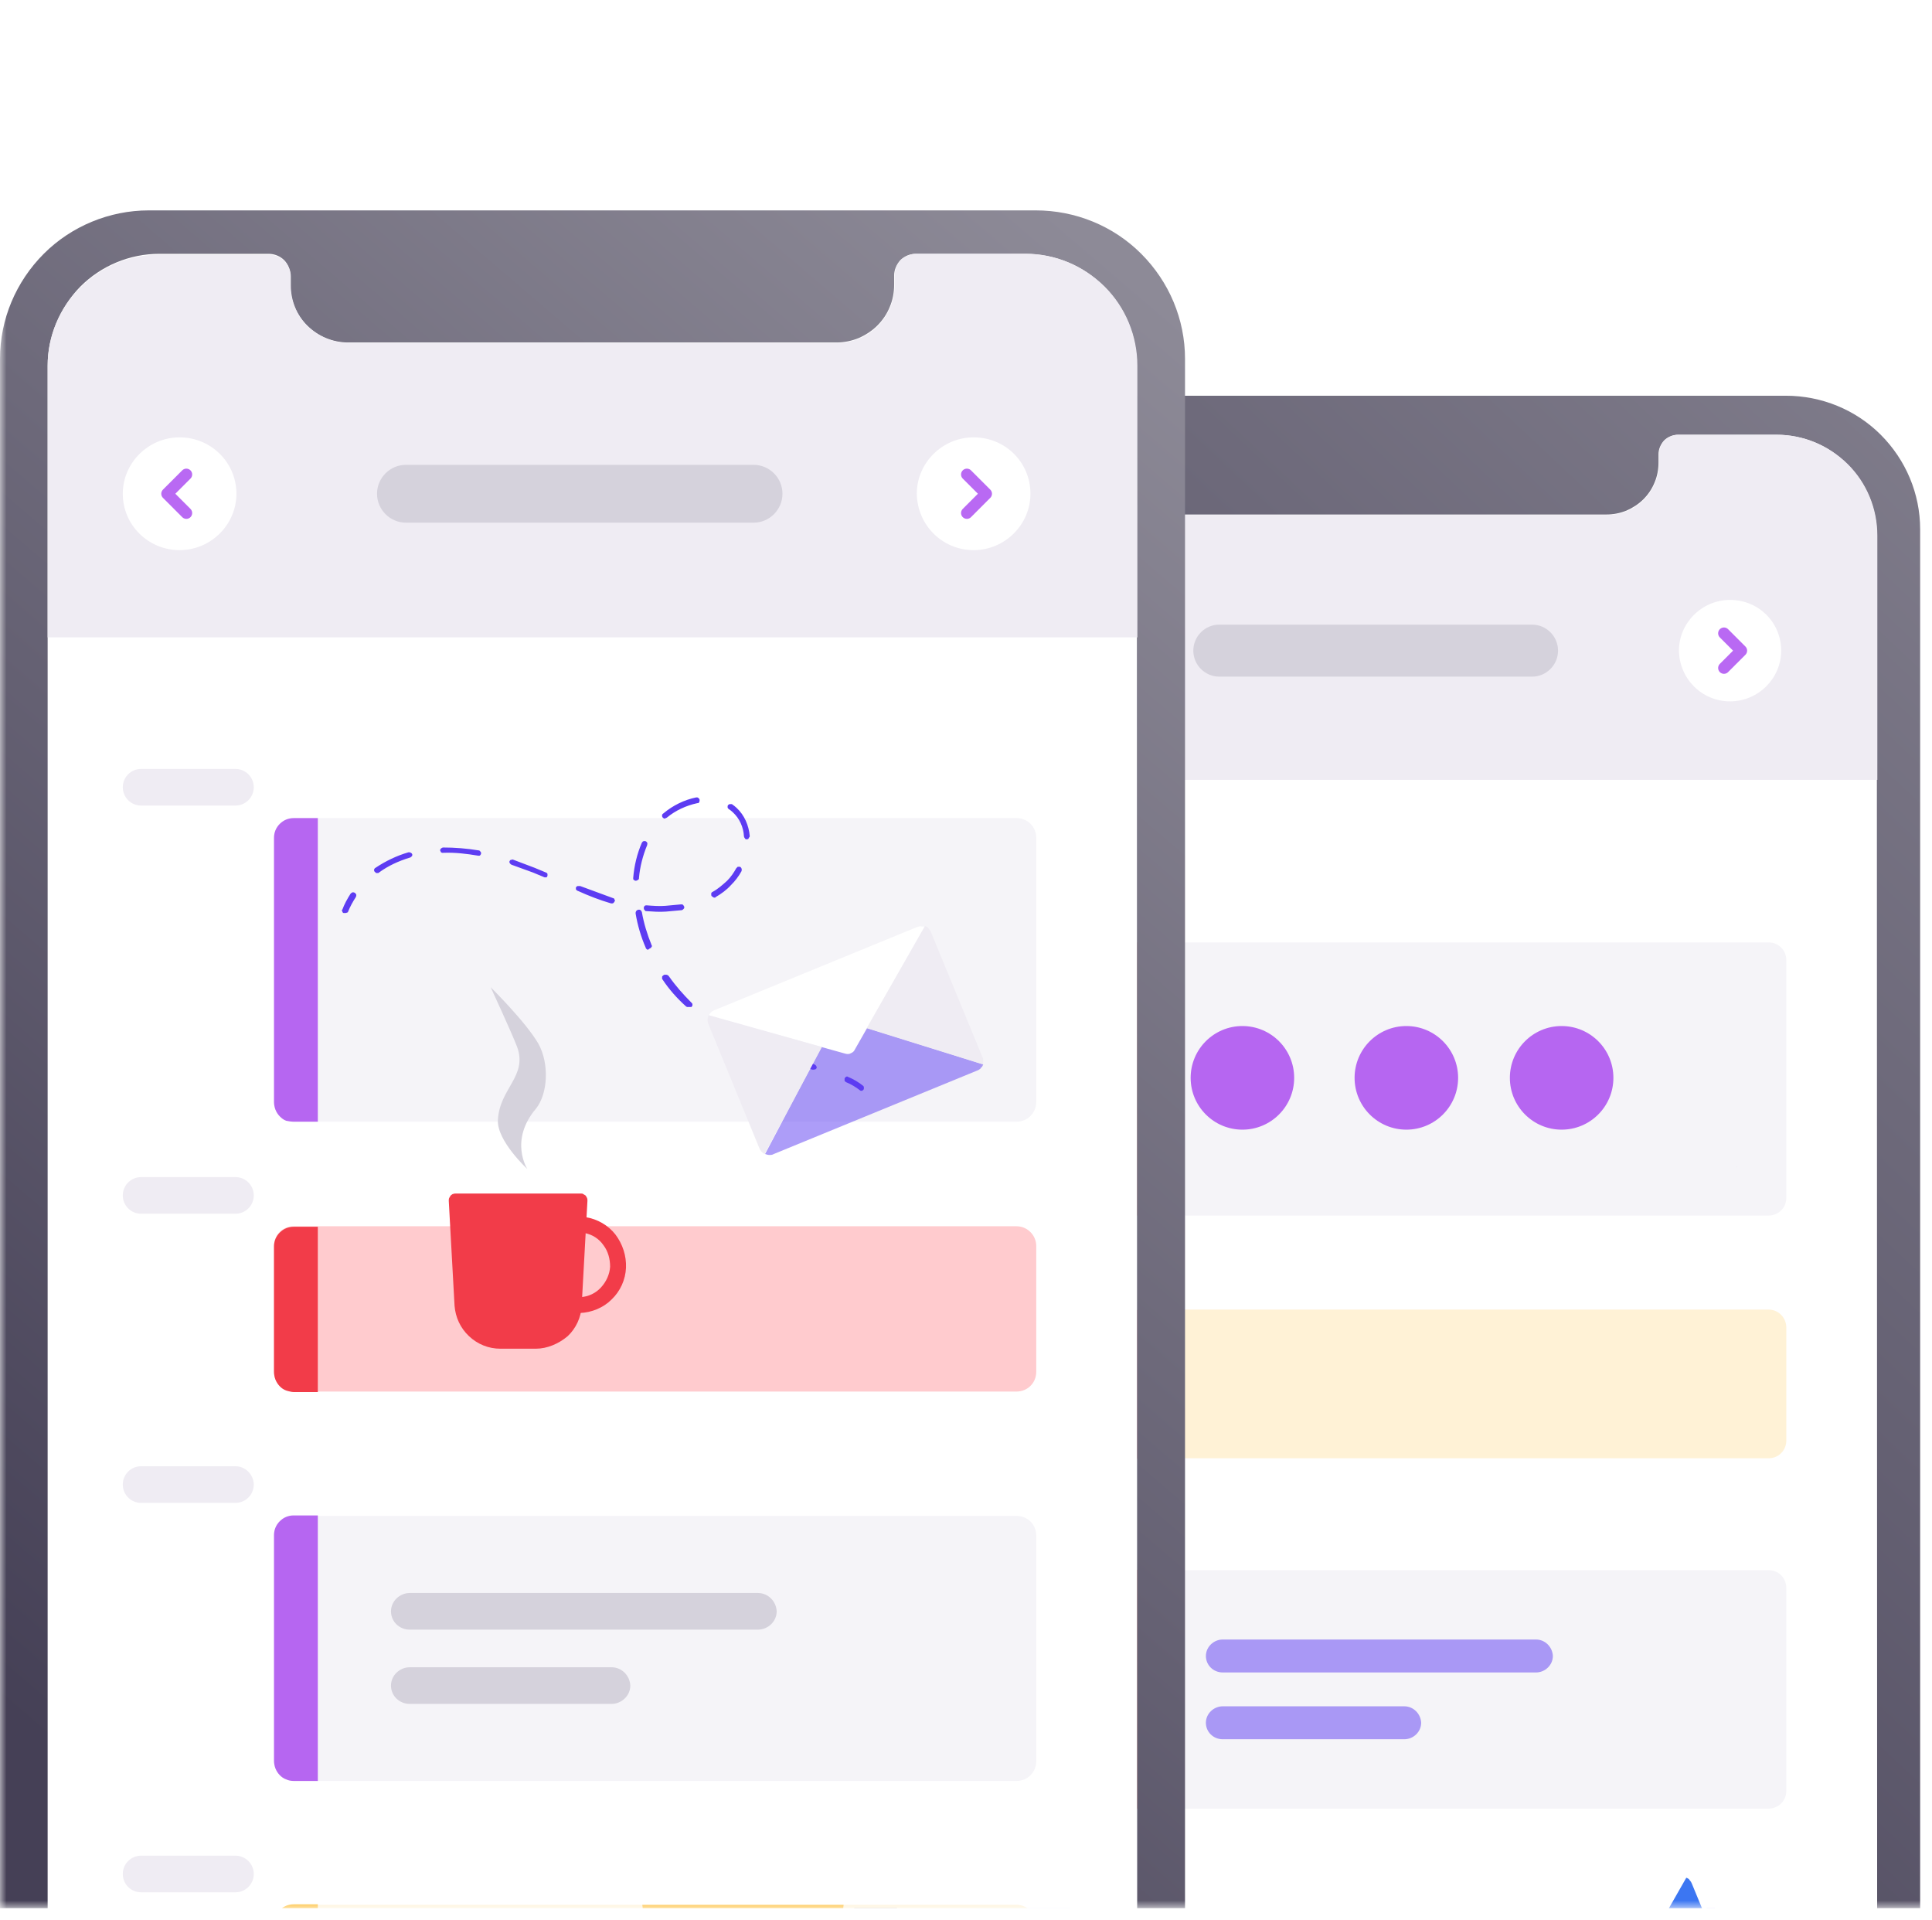<svg width="152" height="151" viewBox="0 0 152 151" fill="none" xmlns="http://www.w3.org/2000/svg">
<g clip-path="url(#clip0_3_2287)">
<mask id="mask0_3_2287" style="mask-type:luminance" maskUnits="userSpaceOnUse" x="0" y="0" width="152" height="151">
<path d="M0 0H152V150.108H0V0Z" fill="white"/>
</mask>
<g mask="url(#mask0_3_2287)">
<g filter="url(#filter0_dd_3_2287)">
<path d="M137.746 152.019L137.166 149.7C137.166 149.666 137.132 149.598 137.166 149.564C137.166 149.53 137.201 149.461 137.201 149.427L137.303 149.325C137.337 149.291 137.371 149.291 137.405 149.257H137.541C137.575 149.257 137.644 149.291 137.678 149.291L137.78 149.393C137.814 149.427 137.814 149.461 137.848 149.53L138.257 151.167L139.893 150.758C139.995 150.723 140.063 150.758 140.165 150.792C140.234 150.826 140.302 150.928 140.302 150.996C140.336 151.099 140.302 151.167 140.268 151.269C140.234 151.337 140.165 151.405 140.063 151.439L137.746 152.019Z" fill="#5D3CF2"/>
<path d="M136.485 146.052C136.417 146.052 136.348 146.018 136.314 145.95C136.246 145.916 136.212 145.848 136.212 145.78L135.258 141.892C135.258 141.858 135.224 141.79 135.258 141.755C135.258 141.721 135.292 141.653 135.292 141.619L135.394 141.517C135.428 141.483 135.462 141.483 135.496 141.449H135.633C135.667 141.449 135.735 141.483 135.769 141.483L135.871 141.585C135.905 141.619 135.905 141.653 135.94 141.721L136.893 145.643C136.893 145.677 136.927 145.745 136.893 145.78C136.893 145.814 136.859 145.882 136.859 145.916L136.757 146.018C136.723 146.052 136.689 146.052 136.655 146.086C136.553 146.052 136.519 146.052 136.485 146.052ZM134.542 138.243C134.474 138.243 134.406 138.209 134.372 138.175C134.304 138.141 134.27 138.073 134.27 138.005L133.315 134.083C133.315 134.049 133.281 133.981 133.315 133.947C133.315 133.913 133.315 133.845 133.349 133.81L133.452 133.708C133.489 133.672 133.537 133.648 133.588 133.64H133.724C133.775 133.648 133.823 133.672 133.86 133.708L133.962 133.81C133.997 133.845 133.997 133.913 133.997 133.947L134.951 137.834C134.985 137.937 134.951 138.005 134.917 138.107C134.883 138.175 134.815 138.243 134.712 138.277C134.644 138.243 134.61 138.243 134.542 138.243ZM132.6 130.434C132.531 130.434 132.463 130.4 132.429 130.331C132.361 130.297 132.327 130.229 132.327 130.161L131.373 126.274V126.137C131.373 126.103 131.407 126.035 131.407 126.001L131.509 125.898C131.543 125.864 131.577 125.864 131.611 125.83H131.747C131.782 125.83 131.85 125.864 131.884 125.864L131.986 125.967C132.021 126.001 132.021 126.035 132.055 126.103L133.009 130.025C133.043 130.127 133.008 130.195 132.974 130.297C132.94 130.366 132.872 130.434 132.77 130.468C132.702 130.434 132.668 130.434 132.6 130.434Z" fill="#5D3CF2"/>
<path d="M130.689 122.628C130.62 122.628 130.552 122.594 130.518 122.526C130.45 122.492 130.416 122.424 130.416 122.356L129.836 120.036L132.154 119.457C132.256 119.457 132.325 119.457 132.393 119.525C132.461 119.559 132.495 119.661 132.529 119.73C132.563 119.799 132.529 119.9 132.495 119.968C132.461 120.036 132.393 120.105 132.291 120.139L130.654 120.548L131.063 122.185V122.322C131.063 122.356 131.03 122.424 130.995 122.458L130.893 122.56C130.859 122.594 130.791 122.594 130.757 122.628H130.689Z" fill="#5D3CF2"/>
<path d="M87.58 105.952C87.512 105.918 87.478 105.85 87.444 105.782C87.427 105.744 87.418 105.704 87.418 105.663C87.418 105.622 87.427 105.581 87.444 105.543C87.482 105.471 87.541 105.411 87.614 105.373C87.682 105.338 87.751 105.338 87.853 105.338L89.522 105.646L89.829 103.974C89.829 103.872 89.898 103.804 89.966 103.736C90.034 103.668 90.136 103.668 90.238 103.668C90.328 103.692 90.41 103.739 90.477 103.804C90.545 103.872 90.545 103.974 90.545 104.077L90.136 106.396L87.784 105.986C87.648 105.986 87.614 105.952 87.58 105.952Z" fill="#5D3CF2"/>
<path d="M94.871 76.555C94.803 76.521 94.769 76.453 94.734 76.419C94.7 76.351 94.7 76.282 94.7 76.214L95.007 74.543L93.337 74.236C93.269 74.236 93.235 74.202 93.201 74.202L93.099 74.1C93.064 74.066 93.03 74.032 93.03 73.963V73.827C93.039 73.775 93.063 73.728 93.099 73.69L93.201 73.588C93.235 73.554 93.269 73.554 93.303 73.52H93.439L95.757 73.929L95.347 76.248C95.347 76.351 95.279 76.419 95.211 76.487C95.143 76.555 95.041 76.555 94.939 76.555C94.939 76.589 94.905 76.589 94.871 76.555Z" fill="#5D3CF2"/>
<path d="M90.645 100.32C90.577 100.286 90.543 100.218 90.509 100.184C90.475 100.116 90.475 100.048 90.475 99.979L91.191 96.024C91.199 95.972 91.223 95.925 91.259 95.887L91.361 95.785C91.395 95.751 91.463 95.751 91.497 95.716H91.633C91.736 95.751 91.804 95.785 91.838 95.853C91.906 95.921 91.906 96.024 91.906 96.126L91.191 100.082C91.191 100.116 91.156 100.184 91.156 100.218L91.054 100.32C91.02 100.355 90.951 100.355 90.918 100.389H90.781C90.713 100.389 90.679 100.355 90.645 100.32ZM92.042 92.409C91.974 92.374 91.94 92.306 91.906 92.272C91.872 92.204 91.872 92.136 91.872 92.068L92.588 88.112C92.588 88.078 92.622 88.01 92.622 87.976L92.724 87.873C92.758 87.839 92.792 87.839 92.826 87.805H92.963C92.997 87.805 93.065 87.839 93.099 87.839L93.201 87.942C93.235 87.976 93.235 88.01 93.269 88.078C93.303 88.146 93.269 88.18 93.269 88.214L92.588 92.17C92.563 92.26 92.516 92.342 92.451 92.409C92.383 92.477 92.281 92.477 92.179 92.477C92.111 92.443 92.077 92.443 92.042 92.409ZM93.44 84.498C93.372 84.463 93.338 84.395 93.303 84.361C93.269 84.293 93.269 84.224 93.269 84.156L93.985 80.201C93.994 80.149 94.017 80.102 94.053 80.064L94.156 79.962C94.19 79.927 94.258 79.927 94.292 79.893C94.326 79.859 94.394 79.893 94.428 79.893C94.496 79.893 94.53 79.927 94.564 79.927L94.666 80.03C94.701 80.064 94.701 80.098 94.734 80.166V80.303L94.019 84.258C93.995 84.348 93.948 84.43 93.883 84.498C93.814 84.566 93.712 84.566 93.61 84.566C93.508 84.531 93.474 84.498 93.44 84.498Z" fill="#5D3CF2"/>
<path d="M139.79 22.027H78.481C74.118 22.027 70.574 25.573 70.574 29.938V181.175C70.574 185.54 74.118 189.087 78.481 189.087H139.79C144.186 189.087 147.696 185.54 147.696 181.175V29.938C147.696 25.573 144.152 22.027 139.79 22.027Z" fill="white"/>
<path d="M140.502 19.128H77.728C74.933 19.128 72.241 20.253 70.298 22.197C68.322 24.175 67.197 26.835 67.197 29.631V181.827C67.197 184.623 68.322 187.283 70.298 189.261C71.273 190.237 72.432 191.01 73.707 191.537C74.981 192.064 76.348 192.333 77.728 192.33H140.502C143.297 192.33 145.989 191.239 147.966 189.261C149.943 187.283 151.067 184.623 151.067 181.827V29.631C151.067 26.835 149.943 24.175 147.966 22.197C145.989 20.219 143.297 19.128 140.502 19.128ZM147.694 181.352C147.694 183.432 146.876 185.444 145.376 186.944C143.877 188.411 141.866 189.263 139.787 189.263H78.477C76.365 189.263 74.354 188.445 72.889 186.944C71.389 185.478 70.571 183.466 70.571 181.352V30.109C70.571 28.029 71.423 26.017 72.889 24.516C74.371 23.034 76.381 22.199 78.477 22.197H86.214C86.623 22.197 87.032 22.367 87.304 22.64C87.577 22.913 87.748 23.322 87.748 23.732V24.413C87.748 25.505 88.19 26.527 88.94 27.278C89.69 28.029 90.746 28.471 91.837 28.471H126.393C126.939 28.471 127.45 28.369 127.961 28.165C128.438 27.96 128.916 27.653 129.29 27.278C129.673 26.9 129.975 26.447 130.176 25.948C130.381 25.47 130.483 24.925 130.483 24.379V23.732C130.483 23.322 130.653 22.948 130.926 22.64C131.219 22.357 131.61 22.198 132.017 22.197H139.753C141.866 22.197 143.877 23.016 145.342 24.516C146.841 25.983 147.66 27.994 147.66 30.109L147.694 181.352Z" fill="url(#paint0_linear_3_2287)"/>
<path d="M70.576 30.109V49.342H147.699V30.109C147.699 29.07 147.494 28.041 147.097 27.082C146.699 26.122 146.116 25.25 145.381 24.516C143.882 23.05 141.871 22.197 139.792 22.197H132.056C131.647 22.197 131.272 22.367 130.965 22.64C130.693 22.913 130.523 23.322 130.523 23.732V24.413C130.523 24.959 130.42 25.47 130.215 25.982C130.011 26.459 129.705 26.937 129.33 27.312C128.955 27.687 128.512 27.994 128 28.199C127.524 28.403 126.978 28.506 126.433 28.506H91.876C90.786 28.506 89.763 28.063 88.979 27.313C88.195 26.563 87.787 25.505 87.787 24.448V23.8C87.787 23.391 87.616 23.016 87.343 22.709C87.071 22.436 86.662 22.266 86.253 22.266H78.483C77.444 22.262 76.415 22.466 75.455 22.864C74.496 23.262 73.625 23.847 72.894 24.585C72.161 25.306 71.579 26.166 71.181 27.115C70.784 28.063 70.578 29.081 70.577 30.109L70.576 30.109Z" fill="#EFECF3"/>
<path d="M120.534 37.133H95.929C94.804 37.133 93.884 38.054 93.884 39.179C93.884 40.305 94.804 41.225 95.929 41.225H120.534C121.659 41.225 122.579 40.305 122.579 39.179C122.579 38.054 121.659 37.133 120.534 37.133Z" fill="#D5D2DC"/>
<path d="M136.113 43.169C138.328 43.169 140.134 41.362 140.134 39.179C140.134 36.963 138.362 35.19 136.113 35.19C133.898 35.19 132.091 36.997 132.091 39.179C132.125 41.396 133.898 43.169 136.113 43.169Z" fill="white"/>
<path d="M135.633 37.816L136.996 39.18L135.633 40.544" stroke="#A237EE" stroke-opacity="0.75" stroke-width="0.917" stroke-linecap="round" stroke-linejoin="round"/>
<path d="M79.91 43.169C82.126 43.169 83.932 41.362 83.932 39.179C83.932 36.963 82.126 35.19 79.91 35.19C77.695 35.19 75.889 36.997 75.889 39.179C75.889 41.396 77.695 43.169 79.91 43.169Z" fill="white"/>
<path d="M80.39 37.816L79.027 39.18L80.39 40.544" stroke="#5D3CF2" stroke-width="0.917" stroke-linecap="round" stroke-linejoin="round"/>
<path d="M139.14 91.011H87.986C87.802 91.009 87.619 91.043 87.449 91.113C87.278 91.182 87.123 91.285 86.993 91.415C86.863 91.546 86.76 91.701 86.691 91.871C86.621 92.042 86.587 92.224 86.589 92.408V101.309C86.589 102.094 87.237 102.707 87.986 102.707H139.14C139.324 102.709 139.507 102.675 139.677 102.605C139.848 102.536 140.003 102.433 140.133 102.302C140.263 102.172 140.366 102.017 140.435 101.846C140.505 101.676 140.539 101.493 140.537 101.309V92.408C140.537 91.659 139.924 91.011 139.14 91.011Z" fill="#FFF2D6"/>
<path d="M83.865 87.536H77.186C76.47 87.536 75.89 88.115 75.89 88.832C75.89 89.548 76.47 90.127 77.186 90.127H83.865C84.581 90.127 85.16 89.547 85.16 88.832C85.16 88.116 84.581 87.536 83.865 87.536Z" fill="#EFECF3"/>
<path d="M87.99 102.742H89.694V91.046H87.99C87.615 91.046 87.275 91.182 87.001 91.455C86.728 91.728 86.593 92.069 86.593 92.444V101.31C86.593 101.48 86.627 101.685 86.695 101.856C86.764 102.034 86.868 102.196 87.001 102.333C87.133 102.473 87.297 102.579 87.479 102.64C87.615 102.674 87.819 102.742 87.99 102.742Z" fill="#F23C49"/>
<path opacity="0.2" d="M139.14 139.026H87.986C87.802 139.024 87.619 139.059 87.449 139.128C87.278 139.198 87.123 139.301 86.993 139.431C86.863 139.561 86.76 139.716 86.691 139.887C86.621 140.057 86.587 140.24 86.589 140.424V149.325C86.589 150.109 87.237 150.723 87.986 150.723H139.14C139.324 150.725 139.507 150.69 139.677 150.621C139.848 150.551 140.003 150.448 140.133 150.318C140.263 150.188 140.366 150.033 140.435 149.862C140.505 149.691 140.539 149.509 140.537 149.325V140.424C140.537 139.674 139.924 139.026 139.14 139.026Z" fill="#3C76F2"/>
<path d="M83.865 135.551H77.186C76.47 135.551 75.89 136.131 75.89 136.847C75.89 137.563 76.47 138.143 77.186 138.143H83.865C84.581 138.143 85.16 137.564 85.16 136.847C85.16 136.131 84.581 135.551 83.865 135.551Z" fill="#EFECF3"/>
<path d="M87.99 150.726H89.694V138.995H87.99C87.615 138.995 87.275 139.131 87.001 139.404C86.728 139.677 86.593 140.018 86.593 140.393V149.294C86.593 149.498 86.627 149.668 86.695 149.839C86.764 150.017 86.868 150.179 87.001 150.317C87.133 150.457 87.297 150.562 87.479 150.623C87.615 150.691 87.785 150.726 87.99 150.726Z" fill="#FDBC31"/>
<path d="M139.14 62.13H87.986C87.802 62.127 87.619 62.162 87.448 62.232C87.278 62.301 87.123 62.404 86.993 62.534C86.863 62.665 86.76 62.82 86.691 62.99C86.621 63.161 86.587 63.344 86.589 63.528V82.215C86.589 83 87.237 83.613 87.986 83.613H139.14C139.324 83.615 139.507 83.581 139.677 83.511C139.848 83.442 140.003 83.339 140.133 83.208C140.263 83.078 140.366 82.923 140.435 82.752C140.505 82.582 140.539 82.399 140.537 82.215V63.528C140.539 63.344 140.505 63.161 140.435 62.99C140.366 62.82 140.263 62.665 140.133 62.534C140.003 62.404 139.848 62.301 139.677 62.232C139.507 62.162 139.324 62.127 139.14 62.13Z" fill="#F5F4F8"/>
<path d="M83.865 58.651H77.186C76.47 58.651 75.89 59.231 75.89 59.947C75.89 60.664 76.47 61.243 77.186 61.243H83.865C84.581 61.243 85.16 60.664 85.16 59.947C85.16 59.231 84.581 58.651 83.865 58.651Z" fill="#EFECF3"/>
<path d="M87.99 83.613H89.694V62.129H87.99C87.615 62.129 87.275 62.265 87.001 62.538C86.728 62.811 86.593 63.152 86.593 63.527V82.214C86.593 82.385 86.627 82.59 86.695 82.76C86.764 82.938 86.868 83.1 87.001 83.237C87.138 83.374 87.275 83.476 87.445 83.544C87.615 83.579 87.819 83.613 87.99 83.613Z" fill="#FD5631"/>
<path d="M83.865 107.996H77.186C76.47 107.996 75.89 108.575 75.89 109.292C75.89 110.008 76.47 110.587 77.186 110.587H83.865C84.581 110.587 85.16 110.008 85.16 109.292C85.16 108.609 84.581 107.996 83.865 107.996Z" fill="#EFECF3"/>
<path d="M139.14 111.509H87.986C87.802 111.507 87.619 111.541 87.448 111.611C87.278 111.68 87.123 111.783 86.993 111.914C86.863 112.044 86.76 112.199 86.691 112.369C86.621 112.54 86.587 112.723 86.589 112.907V128.866C86.589 129.65 87.237 130.265 87.986 130.265H139.14C139.324 130.267 139.507 130.232 139.677 130.162C139.848 130.093 140.003 129.99 140.133 129.86C140.263 129.729 140.366 129.574 140.435 129.404C140.505 129.233 140.539 129.05 140.537 128.866V112.907C140.539 112.723 140.505 112.54 140.435 112.369C140.366 112.199 140.263 112.044 140.133 111.914C140.003 111.783 139.848 111.68 139.677 111.611C139.507 111.541 139.324 111.507 139.14 111.509Z" fill="#F5F4F8"/>
<path d="M87.99 130.266H89.694V111.477H87.99C87.615 111.477 87.275 111.613 87.001 111.885C86.87 112.014 86.767 112.168 86.696 112.338C86.626 112.508 86.591 112.69 86.593 112.874V128.834C86.593 129.004 86.627 129.209 86.695 129.38C86.764 129.558 86.868 129.72 87.001 129.857C87.133 129.997 87.297 130.103 87.479 130.164C87.615 130.232 87.819 130.266 87.99 130.266Z" fill="#FD5631"/>
<path d="M91.597 68.848H91.529C91.495 68.848 91.461 68.814 91.461 68.814C91.427 68.78 91.427 68.78 91.427 68.746C91.427 68.712 91.393 68.677 91.393 68.677C91.393 68.644 91.393 68.609 91.427 68.609C91.563 68.234 91.768 67.859 92.007 67.484C92.041 67.45 92.075 67.416 92.143 67.381C92.211 67.381 92.245 67.381 92.313 67.415C92.347 67.45 92.381 67.484 92.415 67.552C92.415 67.62 92.415 67.654 92.381 67.723C92.177 68.03 91.973 68.405 91.836 68.746C91.836 68.78 91.802 68.814 91.768 68.814C91.7 68.848 91.665 68.848 91.597 68.848Z" fill="#5D3CF2"/>
<path d="M131.464 144.261L123.456 142.01C123.422 142.044 123.422 142.078 123.422 142.078C123.353 142.249 123.353 142.454 123.422 142.624L127.034 151.422C127.102 151.593 127.239 151.763 127.409 151.832L131.464 144.261Z" fill="#3C76F2"/>
<path d="M136.687 79.727L136.584 79.829C136.652 79.829 136.687 79.761 136.687 79.727Z" fill="#EFECF3"/>
<path d="M132.669 135.703L128.545 142.932L136.758 145.489C136.758 145.523 136.724 145.591 136.69 145.626C136.755 145.524 136.79 145.406 136.792 145.285C136.792 145.149 136.792 145.046 136.724 144.944L133.112 136.18C133.076 136.078 133.018 135.984 132.941 135.907C132.907 135.805 132.771 135.737 132.669 135.703Z" fill="#3C76F2"/>
<path d="M120.843 116.964H96.203C95.488 116.964 94.874 117.544 94.874 118.26C94.874 118.977 95.454 119.556 96.203 119.556H120.843C121.558 119.556 122.172 118.976 122.172 118.26C122.138 117.544 121.558 116.964 120.843 116.964Z" fill="#A998F5"/>
<path d="M110.481 122.218H96.201C95.486 122.218 94.873 122.798 94.873 123.514C94.873 124.229 95.452 124.81 96.201 124.81H110.481C111.197 124.81 111.81 124.23 111.81 123.514C111.776 122.798 111.197 122.218 110.481 122.218Z" fill="#A998F5"/>
<path d="M122.861 76.859C125.111 76.859 126.934 75.034 126.934 72.783C126.934 70.532 125.111 68.708 122.861 68.708C120.612 68.708 118.789 70.532 118.789 72.783C118.789 75.034 120.612 76.859 122.861 76.859Z" fill="#A237EE" fill-opacity="0.75"/>
<path d="M110.645 76.859C112.894 76.859 114.717 75.034 114.717 72.783C114.717 70.532 112.894 68.708 110.645 68.708C108.395 68.708 106.572 70.532 106.572 72.783C106.572 75.034 108.395 76.859 110.645 76.859Z" fill="#A237EE" fill-opacity="0.75"/>
<path d="M97.747 76.859C99.996 76.859 101.819 75.034 101.819 72.783C101.819 70.532 99.996 68.708 97.747 68.708C95.498 68.708 93.674 70.532 93.674 72.783C93.674 75.034 95.498 76.859 97.747 76.859Z" fill="#A237EE" fill-opacity="0.75"/>
</g>
<g filter="url(#filter1_dd_3_2287)">
<path d="M78.422 152.277L77.778 149.7C77.778 149.662 77.74 149.586 77.778 149.548C77.778 149.511 77.816 149.434 77.816 149.396L77.929 149.283C77.967 149.245 78.005 149.245 78.043 149.207H78.194C78.232 149.207 78.308 149.245 78.346 149.245L78.46 149.359C78.498 149.396 78.498 149.435 78.535 149.511L78.99 151.33L80.808 150.875C80.922 150.837 80.998 150.875 81.111 150.913C81.188 150.951 81.263 151.065 81.263 151.14C81.301 151.254 81.263 151.33 81.225 151.444C81.187 151.519 81.112 151.596 80.998 151.634L78.422 152.277Z" fill="#5D3CF2"/>
<path d="M77.022 145.642C76.983 145.643 76.944 145.633 76.911 145.613C76.877 145.592 76.85 145.563 76.833 145.528C76.798 145.511 76.769 145.483 76.749 145.45C76.729 145.417 76.718 145.378 76.719 145.339L75.658 141.018C75.658 140.98 75.62 140.903 75.658 140.866C75.658 140.828 75.696 140.752 75.696 140.714L75.809 140.601C75.847 140.563 75.885 140.563 75.923 140.525H76.075C76.113 140.525 76.189 140.563 76.226 140.563L76.34 140.676C76.378 140.714 76.378 140.752 76.416 140.828L77.477 145.187C77.477 145.225 77.514 145.301 77.477 145.339C77.477 145.377 77.439 145.453 77.439 145.49L77.325 145.604C77.287 145.642 77.249 145.642 77.212 145.68C77.097 145.642 77.06 145.642 77.022 145.642ZM74.862 136.961C74.787 136.961 74.711 136.924 74.673 136.885C74.638 136.867 74.609 136.84 74.589 136.807C74.569 136.773 74.559 136.735 74.559 136.696L73.499 132.336C73.499 132.299 73.461 132.223 73.499 132.185C73.499 132.147 73.499 132.071 73.537 132.033L73.65 131.92C73.688 131.882 73.764 131.844 73.802 131.844H73.953C73.991 131.844 74.067 131.882 74.105 131.92L74.218 132.033C74.256 132.071 74.256 132.147 74.256 132.185L75.317 136.506C75.355 136.62 75.317 136.696 75.279 136.809C75.241 136.886 75.166 136.961 75.052 136.999C74.976 136.961 74.939 136.961 74.862 136.961ZM72.703 128.28C72.664 128.281 72.626 128.271 72.592 128.251C72.558 128.231 72.531 128.202 72.513 128.167C72.438 128.128 72.4 128.053 72.4 127.977L71.339 123.655V123.504C71.339 123.466 71.377 123.39 71.377 123.352L71.491 123.239C71.529 123.201 71.567 123.201 71.605 123.163H71.756C71.794 123.163 71.87 123.201 71.907 123.201L72.022 123.314C72.059 123.352 72.059 123.391 72.097 123.466L73.157 127.826C73.196 127.939 73.157 128.015 73.12 128.129C73.082 128.205 73.006 128.28 72.892 128.318C72.817 128.28 72.779 128.28 72.703 128.28Z" fill="#5D3CF2"/>
<path d="M70.576 119.601C70.537 119.601 70.499 119.591 70.465 119.571C70.432 119.551 70.404 119.522 70.387 119.487C70.311 119.449 70.272 119.374 70.272 119.297L69.629 116.72L72.205 116.076C72.319 116.076 72.394 116.076 72.47 116.151C72.546 116.189 72.584 116.303 72.621 116.378C72.659 116.454 72.621 116.568 72.584 116.644C72.546 116.72 72.47 116.796 72.356 116.834L70.538 117.289L70.992 119.108V119.259C70.992 119.297 70.955 119.374 70.917 119.411L70.803 119.525C70.765 119.563 70.689 119.563 70.652 119.601H70.576Z" fill="#5D3CF2"/>
<path d="M22.654 101.064C22.578 101.026 22.54 100.951 22.502 100.875C22.465 100.799 22.465 100.685 22.502 100.609C22.54 100.534 22.616 100.458 22.692 100.42C22.767 100.382 22.843 100.382 22.957 100.382L24.813 100.724L25.154 98.866C25.154 98.752 25.23 98.676 25.306 98.601C25.381 98.525 25.495 98.524 25.609 98.524C25.708 98.552 25.8 98.604 25.874 98.676C25.95 98.752 25.95 98.866 25.95 98.98L25.495 101.557L22.881 101.103C22.729 101.103 22.692 101.064 22.654 101.064Z" fill="#5D3CF2"/>
<path d="M30.763 68.387C30.687 68.35 30.649 68.274 30.611 68.236C30.573 68.16 30.573 68.084 30.573 68.008L30.915 66.151L29.058 65.81C28.983 65.81 28.945 65.772 28.907 65.772L28.794 65.658C28.756 65.621 28.718 65.583 28.718 65.507V65.355C28.718 65.317 28.756 65.241 28.794 65.204L28.907 65.089C28.945 65.052 28.983 65.052 29.021 65.014H29.172L31.748 65.469L31.294 68.046C31.294 68.16 31.218 68.236 31.142 68.312C31.067 68.387 30.953 68.387 30.839 68.387C30.839 68.425 30.8 68.425 30.763 68.387Z" fill="#5D3CF2"/>
<path d="M26.063 94.808C25.988 94.77 25.949 94.694 25.912 94.656C25.874 94.58 25.874 94.504 25.874 94.429L26.669 90.031C26.669 89.993 26.707 89.918 26.745 89.879L26.859 89.766C26.896 89.728 26.972 89.728 27.01 89.69H27.161C27.275 89.728 27.351 89.766 27.389 89.841C27.465 89.918 27.465 90.031 27.465 90.145L26.669 94.542C26.669 94.58 26.632 94.656 26.632 94.694L26.518 94.808C26.48 94.846 26.404 94.846 26.367 94.883H26.215C26.14 94.883 26.101 94.846 26.063 94.808ZM27.616 86.013C27.54 85.975 27.503 85.9 27.465 85.862C27.427 85.785 27.427 85.71 27.427 85.634L28.222 81.237C28.222 81.199 28.26 81.123 28.26 81.085L28.374 80.971C28.411 80.933 28.449 80.933 28.487 80.895H28.639C28.676 80.895 28.752 80.933 28.79 80.933L28.903 81.047C28.941 81.085 28.941 81.123 28.979 81.199C29.017 81.275 28.979 81.312 28.979 81.35L28.222 85.748C28.184 85.862 28.146 85.937 28.07 86.013C27.994 86.089 27.881 86.089 27.767 86.089C27.692 86.051 27.654 86.051 27.616 86.013ZM29.169 77.219C29.094 77.181 29.056 77.105 29.018 77.067C28.98 76.991 28.98 76.915 28.98 76.84L29.776 72.442C29.776 72.404 29.814 72.328 29.851 72.29L29.965 72.177C30.003 72.139 30.078 72.139 30.116 72.101C30.154 72.063 30.23 72.101 30.268 72.101C30.343 72.101 30.381 72.139 30.419 72.139L30.532 72.252C30.57 72.29 30.57 72.328 30.608 72.404V72.556L29.813 76.953C29.786 77.053 29.734 77.144 29.662 77.219C29.586 77.294 29.472 77.294 29.358 77.294C29.245 77.256 29.207 77.219 29.169 77.219Z" fill="#5D3CF2"/>
<path d="M80.692 7.772H12.539C7.69 7.772 3.75 11.714 3.75 16.566V184.687C3.75 189.539 7.69 193.481 12.539 193.481H80.692C85.58 193.481 89.482 189.539 89.482 184.687V16.566C89.482 11.714 85.542 7.772 80.692 7.772Z" fill="white"/>
<path d="M81.487 4.549H11.706C8.6 4.549 5.607 5.799 3.447 7.96C1.25 10.159 0 13.116 0 16.224V185.405C0 188.513 1.25 191.47 3.447 193.669C5.645 195.867 8.6 197.08 11.706 197.08H81.487C84.593 197.08 87.586 195.867 89.783 193.669C91.981 191.47 93.231 188.513 93.231 185.405V16.224C93.231 13.116 91.981 10.159 89.783 7.96C87.586 5.761 84.593 4.549 81.487 4.549ZM89.481 184.88C89.481 186.035 89.253 187.178 88.811 188.245C88.369 189.312 87.721 190.281 86.904 191.097C85.237 192.727 83.002 193.674 80.691 193.674H12.537C10.188 193.674 7.953 192.764 6.324 191.097C4.657 189.466 3.748 187.23 3.748 184.88V16.759C3.748 14.447 4.695 12.21 6.324 10.542C7.953 8.912 10.188 7.965 12.537 7.965H21.137C21.592 7.965 22.046 8.154 22.349 8.457C22.652 8.761 22.842 9.215 22.842 9.67V10.428C22.842 11.641 23.334 12.778 24.167 13.613C25 14.447 26.175 14.94 27.387 14.94H65.801C66.398 14.94 66.99 14.824 67.543 14.598C68.074 14.371 68.604 14.029 69.021 13.613C69.437 13.196 69.779 12.703 70.006 12.134C70.234 11.604 70.347 10.997 70.347 10.39V9.67C70.347 9.215 70.536 8.798 70.839 8.457C71.165 8.143 71.599 7.966 72.052 7.965H80.651C83 7.965 85.235 8.874 86.864 10.542C88.531 12.172 89.44 14.409 89.44 16.759L89.478 184.88H89.481Z" fill="url(#paint1_linear_3_2287)"/>
<path d="M3.75 16.755V38.136H89.481V16.755C89.481 14.443 88.572 12.207 86.905 10.538C85.238 8.908 83.003 7.961 80.692 7.961H72.093C71.638 7.961 71.221 8.15 70.88 8.453C70.577 8.757 70.388 9.211 70.388 9.666V10.424C70.388 11.031 70.274 11.599 70.047 12.168C69.82 12.699 69.478 13.23 69.062 13.647C68.645 14.063 68.153 14.405 67.585 14.632C67.054 14.86 66.448 14.974 65.842 14.974H27.427C26.215 14.974 25.079 14.481 24.208 13.647C23.337 12.812 22.882 11.637 22.882 10.462V9.742C22.882 9.287 22.693 8.87 22.389 8.529C22.064 8.215 21.63 8.038 21.177 8.036H12.54C10.191 8.036 7.994 8.947 6.327 10.614C4.698 12.206 3.75 14.443 3.75 16.755Z" fill="#EFECF3"/>
<path d="M59.288 24.564H31.936C30.686 24.564 29.663 25.588 29.663 26.838C29.663 28.089 30.686 29.113 31.936 29.113H59.288C60.538 29.113 61.561 28.089 61.561 26.838C61.561 25.588 60.538 24.564 59.288 24.564Z" fill="#D5D2DC"/>
<path d="M76.599 31.273C79.061 31.273 81.07 29.265 81.07 26.838C81.07 24.374 79.1 22.403 76.599 22.403C74.137 22.403 72.129 24.413 72.129 26.838C72.167 29.303 74.137 31.273 76.599 31.273Z" fill="white"/>
<path d="M76.069 25.322L77.585 26.838L76.069 28.355" stroke="#A237EE" stroke-opacity="0.75" stroke-width="0.917" stroke-linecap="round" stroke-linejoin="round"/>
<path d="M14.13 31.273C16.593 31.273 18.601 29.265 18.601 26.838C18.601 24.374 16.593 22.403 14.13 22.403C11.667 22.403 9.66 24.413 9.66 26.838C9.66 29.303 11.668 31.273 14.13 31.273Z" fill="white"/>
<path d="M14.661 25.322L13.146 26.838L14.661 28.355" stroke="#A237EE" stroke-opacity="0.75" stroke-width="0.917" stroke-linecap="round" stroke-linejoin="round"/>
<path d="M79.974 84.458H23.11C22.238 84.458 21.556 85.139 21.556 86.012V95.906C21.556 96.777 22.276 97.46 23.11 97.46H79.974C80.844 97.46 81.527 96.777 81.527 95.906V86.012C81.527 85.178 80.844 84.458 79.974 84.458Z" fill="#FFCBCE"/>
<path d="M18.525 80.591H11.1C10.305 80.591 9.66 81.236 9.66 82.032C9.66 82.828 10.304 83.473 11.1 83.473H18.525C19.32 83.473 19.965 82.828 19.965 82.032C19.965 81.236 19.321 80.591 18.525 80.591V80.591Z" fill="#EFECF3"/>
<path d="M23.11 97.501H25.004V84.499H23.11C22.693 84.499 22.315 84.65 22.012 84.954C21.866 85.097 21.75 85.268 21.672 85.457C21.594 85.646 21.555 85.848 21.557 86.053V95.909C21.557 96.099 21.595 96.326 21.67 96.516C21.748 96.713 21.864 96.894 22.012 97.046C22.163 97.198 22.314 97.311 22.542 97.387C22.693 97.425 22.921 97.501 23.11 97.501Z" fill="#F23C49"/>
<path d="M79.974 137.834H23.11C22.238 137.834 21.556 138.517 21.556 139.388V149.283C21.556 150.155 22.276 150.837 23.11 150.837H79.974C80.844 150.837 81.527 150.155 81.527 149.283V139.388C81.527 138.555 80.844 137.834 79.974 137.834Z" fill="#FDBC31" fill-opacity="0.2"/>
<path d="M18.525 133.968H11.1C10.305 133.968 9.66 134.613 9.66 135.409C9.66 136.205 10.304 136.849 11.1 136.849H18.525C19.32 136.849 19.965 136.205 19.965 135.409C19.965 134.613 19.321 133.968 18.525 133.968Z" fill="#EFECF3"/>
<path d="M23.11 150.833H25.004V137.793H23.11C22.693 137.793 22.315 137.944 22.012 138.247C21.866 138.391 21.75 138.562 21.672 138.751C21.594 138.94 21.555 139.142 21.557 139.347V149.241C21.554 149.448 21.593 149.655 21.67 149.847C21.746 150.037 21.86 150.226 22.012 150.378C22.164 150.53 22.314 150.643 22.542 150.719C22.693 150.795 22.883 150.833 23.11 150.833Z" fill="#FDBC31"/>
<path d="M79.974 52.35H23.11C22.238 52.35 21.556 53.033 21.556 53.904V74.678C21.556 75.55 22.276 76.232 23.11 76.232H79.974C80.844 76.232 81.527 75.55 81.527 74.678V53.904C81.527 53.033 80.844 52.35 79.974 52.35Z" fill="#F5F4F8"/>
<path d="M18.525 48.484H11.1C10.305 48.484 9.66 49.128 9.66 49.924C9.66 50.72 10.304 51.365 11.1 51.365H18.525C19.32 51.365 19.965 50.72 19.965 49.924C19.965 49.128 19.321 48.484 18.525 48.484Z" fill="#EFECF3"/>
<path d="M23.11 76.233H25.004V52.352H23.11C22.693 52.352 22.315 52.504 22.012 52.806C21.708 53.109 21.557 53.489 21.557 53.906V74.679C21.557 74.869 21.595 75.096 21.67 75.286C21.748 75.484 21.864 75.664 22.012 75.816C22.163 75.968 22.314 76.082 22.504 76.158C22.693 76.195 22.921 76.233 23.11 76.233Z" fill="#A237EE" fill-opacity="0.75"/>
<path d="M18.525 103.335H11.1C10.305 103.335 9.66 103.979 9.66 104.775C9.66 105.571 10.304 106.216 11.1 106.216H18.525C19.32 106.216 19.965 105.571 19.965 104.775C19.965 104.017 19.321 103.335 18.525 103.335Z" fill="#EFECF3"/>
<path d="M79.974 107.239H23.11C22.238 107.239 21.556 107.921 21.556 108.794V126.534C21.556 127.406 22.276 128.088 23.11 128.088H79.974C80.844 128.088 81.527 127.406 81.527 126.534V108.794C81.527 107.921 80.844 107.239 79.974 107.239Z" fill="#F5F4F8"/>
<path d="M23.11 128.09H25.004V107.203H23.11C22.693 107.203 22.315 107.354 22.012 107.658C21.866 107.801 21.75 107.972 21.672 108.161C21.594 108.35 21.555 108.553 21.557 108.757V126.498C21.558 126.705 21.596 126.911 21.67 127.104C21.746 127.294 21.86 127.483 22.012 127.635C22.164 127.787 22.314 127.9 22.542 127.976C22.693 128.052 22.921 128.09 23.11 128.09Z" fill="#A237EE" fill-opacity="0.75"/>
<path d="M27.123 59.818H27.048C27.01 59.818 26.972 59.78 26.972 59.78C26.934 59.742 26.934 59.742 26.934 59.705C26.934 59.667 26.896 59.629 26.896 59.629C26.896 59.591 26.896 59.553 26.934 59.553C27.086 59.136 27.313 58.719 27.578 58.302C27.616 58.265 27.654 58.227 27.73 58.189C27.805 58.189 27.843 58.189 27.919 58.227C27.965 58.27 28.004 58.321 28.032 58.378C28.032 58.454 28.032 58.492 27.994 58.567C27.767 58.908 27.54 59.325 27.388 59.705C27.387 59.724 27.378 59.742 27.365 59.756C27.351 59.77 27.332 59.779 27.313 59.78C27.255 59.811 27.189 59.824 27.123 59.818Z" fill="#5D3CF2"/>
<path d="M63.985 72.14H63.909L63.607 72.026L61.296 71.231C61.258 71.193 61.182 71.154 61.182 71.116C61.144 71.079 61.144 71.003 61.182 70.927C61.182 70.852 61.258 70.814 61.296 70.814C61.334 70.775 61.409 70.775 61.447 70.814L63.758 71.61L64.061 71.723C64.099 71.723 64.099 71.761 64.137 71.761L64.213 71.837C64.213 71.874 64.251 71.913 64.251 71.913V71.989C64.251 72.026 64.213 72.064 64.175 72.102C64.061 72.14 64.023 72.14 63.985 72.14ZM58.834 70.207H58.72C57.872 69.817 57.05 69.374 56.258 68.88C56.22 68.88 56.22 68.842 56.182 68.804C56.182 68.766 56.144 68.766 56.144 68.729V68.653C56.144 68.614 56.182 68.577 56.182 68.577C56.22 68.539 56.258 68.501 56.333 68.463C56.399 68.457 56.464 68.47 56.523 68.501C57.28 68.994 58.076 69.449 58.909 69.828C58.985 69.866 59.023 69.904 59.023 69.941C59.06 69.979 59.06 70.055 59.023 70.131C58.985 70.169 58.985 70.207 58.947 70.207H58.834ZM54.174 67.212H54.06C54.022 67.212 54.022 67.174 53.985 67.174C53.265 66.53 52.659 65.847 52.128 65.052C52.091 65.014 52.091 65.014 52.091 64.975V64.862C52.091 64.824 52.091 64.786 52.128 64.786C52.128 64.748 52.166 64.748 52.204 64.71C52.242 64.672 52.28 64.672 52.318 64.672H52.431C52.469 64.672 52.507 64.71 52.545 64.71L52.62 64.786C53.151 65.544 53.757 66.227 54.401 66.871C54.439 66.909 54.477 66.947 54.477 66.985V67.098C54.439 67.136 54.439 67.174 54.401 67.212H54.174ZM50.992 62.701C50.954 62.701 50.916 62.701 50.878 62.663C50.84 62.625 50.803 62.587 50.803 62.55C50.424 61.678 50.159 60.768 50.007 59.858C50.007 59.783 50.007 59.745 50.045 59.669C50.083 59.631 50.121 59.593 50.197 59.556H50.31C50.348 59.556 50.386 59.593 50.386 59.593C50.424 59.593 50.424 59.631 50.462 59.669C50.462 59.707 50.499 59.707 50.499 59.745C50.651 60.617 50.916 61.489 51.257 62.322C51.257 62.36 51.295 62.398 51.295 62.398C51.295 62.398 51.295 62.474 51.257 62.474C51.257 62.512 51.219 62.512 51.219 62.55C51.219 62.587 51.181 62.587 51.143 62.587L50.992 62.701ZM52.393 59.706C51.863 59.744 51.37 59.706 50.84 59.669C50.802 59.669 50.764 59.669 50.764 59.631C50.726 59.631 50.726 59.593 50.688 59.555C50.651 59.517 50.651 59.441 50.651 59.404C50.651 59.328 50.688 59.29 50.726 59.252C50.764 59.214 50.84 59.214 50.878 59.214C51.37 59.252 51.863 59.29 52.355 59.252L53.568 59.139H53.643C53.681 59.139 53.719 59.139 53.719 59.176C53.757 59.176 53.757 59.214 53.795 59.252C53.795 59.29 53.833 59.29 53.833 59.328V59.404C53.833 59.441 53.795 59.479 53.795 59.479L53.719 59.555C53.681 59.555 53.681 59.593 53.643 59.593L52.393 59.706ZM48.151 59.062H48.075C47.165 58.796 46.294 58.455 45.461 58.076C45.423 58.076 45.386 58.038 45.386 58.038L45.31 57.962V57.811C45.31 57.773 45.348 57.773 45.386 57.735C45.386 57.697 45.423 57.697 45.461 57.697H45.651L48.227 58.645C48.265 58.645 48.303 58.683 48.303 58.683C48.34 58.683 48.34 58.721 48.34 58.759C48.378 58.797 48.378 58.797 48.378 58.835C48.378 58.873 48.378 58.91 48.34 58.91C48.34 58.948 48.303 58.986 48.265 59.024C48.227 59.062 48.188 59.062 48.151 59.062ZM56.22 58.607C56.182 58.607 56.144 58.607 56.106 58.569C56.068 58.531 56.031 58.531 55.993 58.493C55.955 58.456 55.955 58.38 55.955 58.304C55.955 58.229 55.993 58.191 56.068 58.153C56.485 57.925 56.826 57.623 57.205 57.281C57.508 56.978 57.735 56.637 57.925 56.295L58.038 56.182H58.227C58.265 56.22 58.341 56.258 58.341 56.333C58.379 56.409 58.341 56.447 58.341 56.523C58.119 56.929 57.838 57.299 57.508 57.623C57.166 58.002 56.75 58.305 56.295 58.57C56.295 58.608 56.258 58.608 56.22 58.608V58.607ZM50.007 57.28C49.969 57.28 49.931 57.28 49.931 57.242C49.893 57.242 49.855 57.204 49.855 57.204C49.818 57.166 49.818 57.166 49.818 57.129V57.053C49.893 56.105 50.121 55.158 50.499 54.285C50.537 54.248 50.575 54.172 50.613 54.172C50.651 54.172 50.726 54.134 50.802 54.172C50.84 54.21 50.916 54.248 50.916 54.285C50.953 54.361 50.916 54.399 50.916 54.475C50.574 55.308 50.347 56.181 50.272 57.052C50.272 57.128 50.272 57.166 50.196 57.204C50.144 57.251 50.077 57.279 50.007 57.28ZM42.961 57.014H42.847L41.938 56.635L40.27 56.029C40.233 56.029 40.233 55.991 40.195 55.991L40.119 55.915C40.119 55.877 40.081 55.877 40.081 55.84V55.764C40.081 55.726 40.119 55.726 40.119 55.688C40.119 55.65 40.157 55.65 40.195 55.65C40.233 55.65 40.233 55.612 40.27 55.612H40.346L42.051 56.257L42.961 56.636C42.998 56.636 42.998 56.674 43.036 56.674C43.036 56.712 43.074 56.712 43.074 56.75V56.901C43.036 56.939 43.036 56.977 42.998 56.977C43.074 56.977 43.036 57.014 42.961 57.014ZM29.663 56.673C29.625 56.673 29.55 56.673 29.55 56.635L29.436 56.522V56.37C29.474 56.333 29.474 56.295 29.55 56.257C30.345 55.727 31.217 55.309 32.126 55.044H32.202C32.24 55.044 32.278 55.044 32.315 55.082C32.353 55.082 32.353 55.12 32.391 55.12C32.391 55.158 32.429 55.158 32.429 55.196C32.429 55.233 32.467 55.271 32.429 55.271C32.429 55.309 32.429 55.347 32.391 55.347C32.391 55.385 32.353 55.385 32.315 55.423C32.278 55.46 32.278 55.46 32.24 55.46C31.368 55.726 30.535 56.105 29.815 56.635C29.815 56.673 29.739 56.673 29.663 56.673ZM37.695 55.308H37.619C36.71 55.157 35.801 55.043 34.891 55.081H34.778C34.74 55.081 34.74 55.043 34.702 55.043C34.664 55.005 34.664 55.005 34.664 54.967C34.664 54.929 34.626 54.929 34.626 54.892C34.626 54.816 34.664 54.778 34.702 54.74C34.74 54.702 34.816 54.664 34.853 54.664C35.793 54.663 36.73 54.74 37.657 54.892C37.695 54.892 37.733 54.892 37.733 54.93C37.77 54.93 37.77 54.968 37.808 55.006C37.846 55.044 37.846 55.044 37.846 55.081V55.157C37.846 55.195 37.808 55.233 37.77 55.271C37.808 55.271 37.77 55.308 37.695 55.308ZM58.758 54.02C58.682 54.02 58.644 54.02 58.606 53.944C58.569 53.906 58.531 53.831 58.531 53.793C58.493 53.073 58.19 52.39 57.66 51.898C57.546 51.784 57.433 51.708 57.319 51.632C57.281 51.594 57.243 51.556 57.243 51.481C57.243 51.443 57.243 51.367 57.281 51.329C57.319 51.291 57.356 51.254 57.432 51.254H57.583C57.735 51.367 57.849 51.443 57.962 51.557C58.569 52.126 58.91 52.922 58.986 53.756C58.986 53.831 58.948 53.869 58.91 53.907C58.91 53.983 58.834 54.02 58.758 54.02L58.758 54.02ZM52.317 52.39C52.279 52.39 52.241 52.39 52.203 52.352C52.184 52.351 52.166 52.342 52.152 52.328C52.138 52.315 52.129 52.296 52.128 52.277C52.09 52.239 52.09 52.239 52.09 52.201V52.125C52.09 52.087 52.09 52.05 52.128 52.05C52.128 52.012 52.166 52.012 52.203 51.974C52.923 51.367 53.833 50.912 54.779 50.723C54.855 50.723 54.893 50.723 54.931 50.761C55.006 50.799 55.006 50.837 55.044 50.912C55.044 50.988 55.044 51.026 55.006 51.102C54.968 51.177 54.931 51.177 54.855 51.177C53.983 51.367 53.15 51.746 52.468 52.315C52.393 52.352 52.355 52.352 52.317 52.39Z" fill="#5D3CF2"/>
<path d="M67.813 73.805C67.738 73.805 67.7 73.805 67.662 73.767C67.321 73.502 66.942 73.275 66.563 73.123C66.525 73.085 66.449 73.047 66.449 73.009V72.82C66.488 72.782 66.525 72.706 66.563 72.706C66.601 72.668 66.677 72.668 66.715 72.706C67.169 72.896 67.549 73.123 67.927 73.426C67.927 73.464 67.965 73.464 67.965 73.502V73.654C67.965 73.692 67.927 73.692 67.927 73.729C67.889 73.767 67.851 73.767 67.813 73.805Z" fill="#5D3CF2"/>
<path d="M66.331 68.274C66.18 68.236 66.028 68.236 65.877 68.274C65.725 68.35 65.612 68.426 65.574 68.577L60.194 78.775C60.307 78.812 60.422 78.85 60.535 78.85C60.649 78.85 60.762 78.85 60.876 78.775L76.863 72.216C76.977 72.176 77.08 72.112 77.166 72.027C77.251 71.941 77.315 71.838 77.355 71.724L66.331 68.274Z" fill="#5D3CF2" fill-opacity="0.5"/>
<path d="M66.52 70.885C66.672 70.923 66.823 70.923 66.937 70.847C67.051 70.809 67.202 70.695 67.24 70.582L72.771 60.877H72.506C72.43 60.839 72.278 60.877 72.165 60.915L56.178 67.473C56.084 67.511 55.999 67.567 55.927 67.639C55.855 67.71 55.799 67.796 55.761 67.89L66.52 70.885Z" fill="white"/>
<path d="M64.666 70.355L55.764 67.853C55.726 67.892 55.726 67.93 55.726 67.93C55.65 68.119 55.65 68.346 55.726 68.536L59.742 78.316C59.817 78.506 59.969 78.695 60.159 78.771L64.666 70.355Z" fill="#EFECF3"/>
<path d="M77.243 71.913L77.129 72.027C77.205 72.027 77.243 71.951 77.243 71.913Z" fill="#EFECF3"/>
<path d="M72.771 60.842L68.187 68.878L77.317 71.721C77.317 71.759 77.279 71.835 77.241 71.873C77.313 71.759 77.353 71.628 77.355 71.494C77.355 71.342 77.355 71.228 77.279 71.115L73.263 61.372C73.223 61.258 73.159 61.155 73.074 61.069C73.036 60.955 72.884 60.88 72.771 60.841V60.842Z" fill="#EFECF3"/>
<path d="M50.535 137.834C50.72 139.803 51.64 141.631 53.112 142.952C54.577 144.274 56.48 145.006 58.453 145.006C60.426 145.006 62.33 144.274 63.795 142.952C65.272 141.626 66.181 139.806 66.371 137.834H50.535Z" fill="#FDBC31"/>
<path d="M59.629 113.306H32.239C31.444 113.306 30.761 113.951 30.761 114.747C30.761 115.543 31.405 116.187 32.239 116.187H59.629C60.424 116.187 61.106 115.543 61.106 114.747C61.069 113.951 60.424 113.306 59.629 113.306Z" fill="#D5D2DC"/>
<path d="M48.112 119.147H32.239C31.444 119.147 30.761 119.79 30.761 120.587C30.761 121.384 31.405 122.028 32.239 122.028H48.112C48.907 122.028 49.59 121.383 49.59 120.587C49.552 119.79 48.908 119.147 48.112 119.147Z" fill="#D5D2DC"/>
<path d="M42.164 94.089H39.36C38.451 94.089 37.58 93.747 36.898 93.103C36.216 92.458 35.837 91.624 35.762 90.715L35.307 82.451C35.307 82.375 35.307 82.299 35.345 82.224C35.383 82.148 35.42 82.11 35.458 82.034C35.534 81.996 35.572 81.92 35.648 81.92C35.723 81.883 35.799 81.883 35.875 81.883H45.687C45.763 81.883 45.838 81.883 45.876 81.92C45.952 81.958 45.99 81.996 46.066 82.034C46.103 82.072 46.141 82.147 46.179 82.224C46.217 82.3 46.217 82.375 46.217 82.451L45.762 90.715C45.724 91.624 45.307 92.497 44.663 93.103C43.944 93.71 43.035 94.089 42.164 94.089Z" fill="#F23C49"/>
<path d="M46.067 83.739L45.992 84.99C46.598 85.103 47.128 85.444 47.469 85.937C47.848 86.43 48 87.037 48 87.643C47.962 88.25 47.696 88.819 47.28 89.273C46.868 89.723 46.298 89.995 45.689 90.031L45.613 91.282C46.56 91.244 47.469 90.865 48.113 90.221C48.795 89.577 49.212 88.666 49.25 87.719C49.288 86.771 48.985 85.861 48.417 85.103C47.848 84.383 47.014 83.89 46.067 83.739Z" fill="#F23C49"/>
<path d="M41.483 79.948C41.483 79.948 39.096 77.75 39.172 76.119C39.285 73.618 41.521 72.67 40.687 70.357C40.27 69.258 38.604 65.657 38.604 65.657C38.604 65.657 41.369 68.386 42.354 70.092C43.226 71.646 43.112 74.035 42.165 75.21C40.044 77.712 41.483 79.948 41.483 79.948Z" fill="#D5D2DC"/>
<path d="M48.568 139.802C47.62 139.802 46.749 140.067 45.915 140.56C45.112 141.023 44.446 141.69 43.983 142.493C43.642 143.176 43.529 143.972 43.718 144.73C43.794 144.995 44.135 146.208 44.627 145.753C45.84 144.616 47.241 143.668 48.832 143.062C49.59 142.759 49.514 139.84 48.568 139.802Z" fill="#FDBC31"/>
<path d="M52.848 145.037C51.863 146.553 51.105 148.221 50.651 149.965C50.462 150.761 50.537 151.634 50.84 152.392C51.029 152.809 51.484 153.225 51.863 152.694C52.318 151.936 52.62 151.103 52.886 150.231L53.795 147.729C54.06 146.971 54.06 146.175 53.795 145.455C53.644 145.113 53.227 144.431 52.848 145.037Z" fill="#FDBC31"/>
<path d="M66.905 144.696L70.807 148.412C71.413 148.942 71.716 148.146 71.792 147.615C71.905 146.895 71.83 145.531 71.224 145.038L67.284 141.626C66.715 141.134 66.451 141.854 66.413 142.346C66.337 142.991 66.375 144.204 66.905 144.696Z" fill="#FDBC31"/>
<path d="M59.742 147.232C59.666 149.051 60.234 151.06 60.765 152.842C60.954 153.411 61.484 154.472 62.09 153.639C62.697 152.805 62.583 151.439 62.356 150.492C62.167 149.734 61.901 148.976 61.674 148.255C61.447 147.497 61.295 146.512 60.651 145.943C60.045 145.374 59.779 147.042 59.742 147.232Z" fill="#FDBC31"/>
</g>
</g>
</g>
<defs>
<filter id="filter0_dd_3_2287" x="51.197" y="11.128" width="115.87" height="205.202" filterUnits="userSpaceOnUse" color-interpolation-filters="sRGB">
<feFlood flood-opacity="0" result="BackgroundImageFix"/>
<feColorMatrix in="SourceAlpha" type="matrix" values="0 0 0 0 0 0 0 0 0 0 0 0 0 0 0 0 0 0 127 0" result="hardAlpha"/>
<feOffset dy="8"/>
<feGaussianBlur stdDeviation="8"/>
<feColorMatrix type="matrix" values="0 0 0 0 0.122 0 0 0 0 0.106 0 0 0 0 0.176 0 0 0 0.16 0"/>
<feBlend mode="normal" in2="BackgroundImageFix" result="effect1_dropShadow_3_2287"/>
<feColorMatrix in="SourceAlpha" type="matrix" values="0 0 0 0 0 0 0 0 0 0 0 0 0 0 0 0 0 0 127 0" result="hardAlpha"/>
<feOffset dy="4"/>
<feGaussianBlur stdDeviation="6"/>
<feColorMatrix type="matrix" values="0 0 0 0 0.122 0 0 0 0 0.106 0 0 0 0 0.176 0 0 0 0.2 0"/>
<feBlend mode="normal" in2="effect1_dropShadow_3_2287" result="effect2_dropShadow_3_2287"/>
<feBlend mode="normal" in="SourceGraphic" in2="effect2_dropShadow_3_2287" result="shape"/>
</filter>
<filter id="filter1_dd_3_2287" x="-16" y="-3.451" width="125.231" height="224.532" filterUnits="userSpaceOnUse" color-interpolation-filters="sRGB">
<feFlood flood-opacity="0" result="BackgroundImageFix"/>
<feColorMatrix in="SourceAlpha" type="matrix" values="0 0 0 0 0 0 0 0 0 0 0 0 0 0 0 0 0 0 127 0" result="hardAlpha"/>
<feOffset dy="8"/>
<feGaussianBlur stdDeviation="8"/>
<feColorMatrix type="matrix" values="0 0 0 0 0.122 0 0 0 0 0.106 0 0 0 0 0.176 0 0 0 0.16 0"/>
<feBlend mode="normal" in2="BackgroundImageFix" result="effect1_dropShadow_3_2287"/>
<feColorMatrix in="SourceAlpha" type="matrix" values="0 0 0 0 0 0 0 0 0 0 0 0 0 0 0 0 0 0 127 0" result="hardAlpha"/>
<feOffset dy="4"/>
<feGaussianBlur stdDeviation="6"/>
<feColorMatrix type="matrix" values="0 0 0 0 0.122 0 0 0 0 0.106 0 0 0 0 0.176 0 0 0 0.2 0"/>
<feBlend mode="normal" in2="effect1_dropShadow_3_2287" result="effect2_dropShadow_3_2287"/>
<feBlend mode="normal" in="SourceGraphic" in2="effect2_dropShadow_3_2287" result="shape"/>
</filter>
<linearGradient id="paint0_linear_3_2287" x1="67.202" y1="125.107" x2="181.012" y2="3.784" gradientUnits="userSpaceOnUse">
<stop stop-color="#454056"/>
<stop offset="1" stop-color="#8D8A97"/>
</linearGradient>
<linearGradient id="paint1_linear_3_2287" x1="3.51439e-06" y1="122.357" x2="93.344" y2="13.244" gradientUnits="userSpaceOnUse">
<stop stop-color="#454056"/>
<stop offset="1" stop-color="#8D8A97"/>
</linearGradient>
<clipPath id="clip0_3_2287">
<rect width="152" height="150.108" fill="white"/>
</clipPath>
</defs>
</svg>
